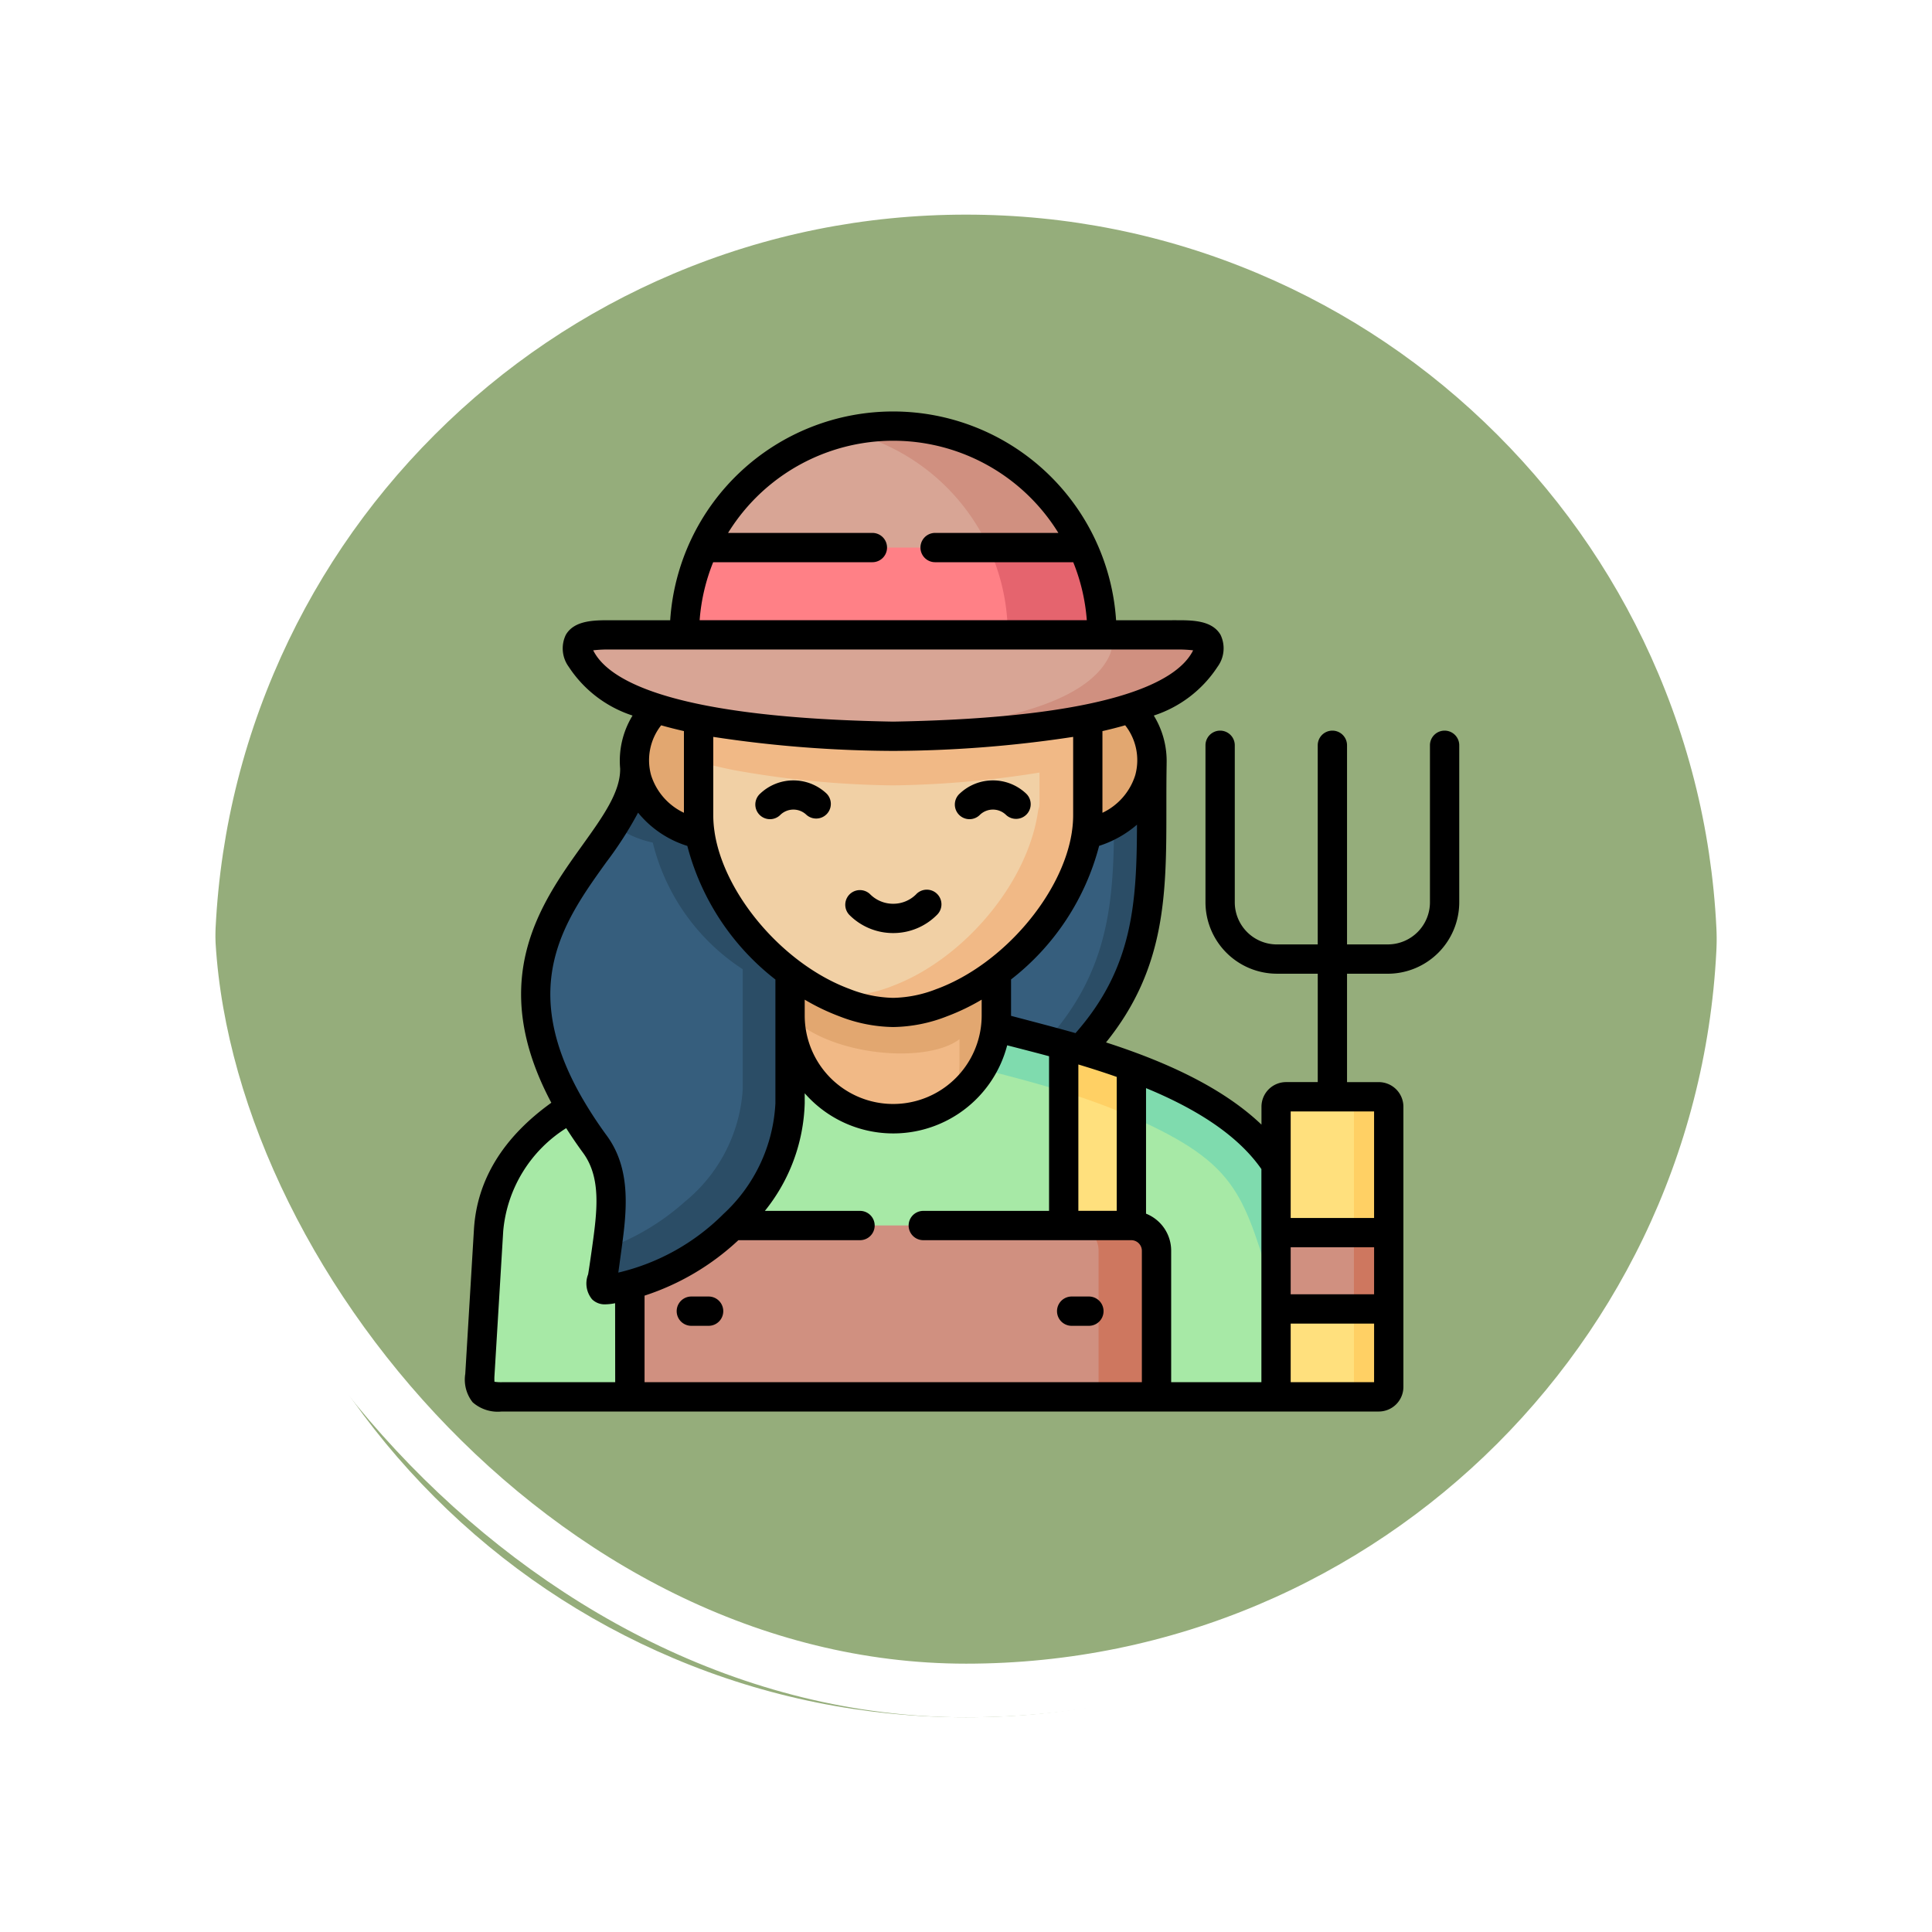 <svg xmlns="http://www.w3.org/2000/svg" xmlns:xlink="http://www.w3.org/1999/xlink" width="108" height="108" viewBox="0 0 108 108">
  <defs>
    <filter id="Trazado_896985" x="0" y="0" width="108" height="108" filterUnits="userSpaceOnUse">
      <feOffset dy="3" input="SourceAlpha"/>
      <feGaussianBlur stdDeviation="3" result="blur"/>
      <feFlood flood-opacity="0.161"/>
      <feComposite operator="in" in2="blur"/>
      <feComposite in="SourceGraphic"/>
    </filter>
  </defs>
  <g id="Grupo_1110362" data-name="Grupo 1110362" transform="translate(-747.051 -1534)">
    <g id="Grupo_1110071" data-name="Grupo 1110071" transform="translate(-0.73 -2293)">
      <g id="Grupo_1098742" data-name="Grupo 1098742" transform="translate(-446.539 3444.258)">
        <g transform="matrix(1, 0, 0, 1, 1194.32, 382.74)" filter="url(#Trazado_896985)">
          <g id="Trazado_896985-2" data-name="Trazado 896985" transform="translate(9 6)" fill="#84a065" opacity="0.859">
            <path d="M 45 88.5 C 39.127 88.5 33.43 87.35 28.068 85.082 C 22.889 82.891 18.236 79.755 14.241 75.759 C 10.245 71.764 7.109 67.112 4.918 61.932 C 2.65 56.57 1.5 50.873 1.5 45 C 1.5 39.127 2.65 33.43 4.918 28.068 C 7.109 22.889 10.245 18.236 14.241 14.241 C 18.236 10.245 22.889 7.109 28.068 4.918 C 33.43 2.65 39.127 1.5 45 1.5 C 50.873 1.5 56.57 2.65 61.932 4.918 C 67.111 7.109 71.764 10.245 75.759 14.241 C 79.754 18.236 82.891 22.889 85.082 28.068 C 87.35 33.43 88.5 39.127 88.5 45 C 88.5 50.873 87.35 56.57 85.082 61.932 C 82.891 67.112 79.754 71.764 75.759 75.759 C 71.764 79.755 67.111 82.891 61.932 85.082 C 56.57 87.35 50.873 88.5 45 88.5 Z" stroke="none"/>
            <path d="M 45 3 C 39.329 3 33.829 4.11 28.653 6.299 C 23.652 8.415 19.16 11.443 15.301 15.301 C 11.443 19.16 8.415 23.652 6.299 28.653 C 4.11 33.829 3 39.329 3 45 C 3 50.671 4.11 56.171 6.299 61.347 C 8.415 66.348 11.443 70.84 15.301 74.699 C 19.16 78.557 23.652 81.585 28.653 83.701 C 33.829 85.89 39.329 87 45 87 C 50.671 87 56.171 85.89 61.347 83.701 C 66.348 81.585 70.84 78.557 74.698 74.699 C 78.557 70.84 81.585 66.348 83.701 61.347 C 85.89 56.171 87 50.671 87 45 C 87 39.329 85.89 33.829 83.701 28.653 C 81.585 23.652 78.557 19.16 74.698 15.301 C 70.84 11.443 66.348 8.415 61.347 6.299 C 56.171 4.11 50.671 3 45 3 M 45 0 C 69.853 0 90 20.147 90 45 L 90 45 C 90 69.853 69.853 90 45 90 C 20.147 90 -7.62939453125e-06 69.853 -7.62939453125e-06 45 L -7.62939453125e-06 45 C -7.62939453125e-06 20.147 20.147 0 45 0 Z" stroke="none" fill="#fff"/>
          </g>
        </g>
        <g id="Rectángulo_400907" data-name="Rectángulo 400907" transform="translate(1203.32 388.742)" fill="none" stroke="#fff" stroke-width="3">
          <rect width="90" height="90" rx="45" stroke="none"/>
          <rect x="1.5" y="1.5" width="87" height="87" rx="43.5" fill="none"/>
        </g>
      </g>
    </g>
    <g id="granjero_1_" data-name="granjero (1)" transform="translate(771.541 1557)">
      <g id="Grupo_1110329" data-name="Grupo 1110329" transform="translate(16.453 33.773)">
        <path id="Trazado_898777" data-name="Trazado 898777" d="M153.122,309.313c.1,4.8-11.427,4.712-11.53,0-2.854,3.026-3.206,5.566-3.222,11.733l9.931,2.346,8.588-2.346,1.346-4.288-1.346-5.8c-1.087-.3-2.116-.561-3.013-.792-.474-.122-.754-.337-.754-.851Z" transform="translate(-138.37 -309.313)" fill="#a7e9a6" fill-rule="evenodd"/>
      </g>
      <g id="Grupo_1110330" data-name="Grupo 1110330" transform="translate(37.387 36.621)">
        <path id="Trazado_898778" data-name="Trazado 898778" d="M331.466,335.4l-1.368,4.939,1.368,3.945c.031.1-1.48,2.736,1.405,9.579h7.236c.863,0,1.564-5.291,1.68-5.989l-2.234-6.993c-1.679-2.58-4.849-4.282-8.086-5.482Z" transform="translate(-330.098 -335.399)" fill="#a7e9a6" fill-rule="evenodd"/>
      </g>
      <g id="Grupo_1110331" data-name="Grupo 1110331" transform="translate(2.329 38.899)">
        <path id="Trazado_898779" data-name="Trazado 898779" d="M14.093,356.262c-2.524,1.633-4.4,3.833-4.587,6.871L9.02,371.21c-.059.988.19,1.237,1.215,1.237H17.4C19.926,366.686,20.471,359.649,14.093,356.262Z" transform="translate(-9.011 -356.262)" fill="#a7e9a6" fill-rule="evenodd"/>
      </g>
      <g id="Grupo_1110332" data-name="Grupo 1110332" transform="translate(46.841 38.31)">
        <path id="Trazado_898780" data-name="Trazado 898780" d="M416.687,351.426v7.036l3.15,2.132,3.15-2.132v-7.036a.559.559,0,0,0-.558-.558h-5.188A.557.557,0,0,0,416.687,351.426Z" transform="translate(-416.687 -350.868)" fill="#ffe07d" fill-rule="evenodd"/>
      </g>
      <g id="Grupo_1110333" data-name="Grupo 1110333" transform="translate(46.841 48.036)">
        <path id="Trazado_898781" data-name="Trazado 898781" d="M422.989,442.077l-3.15-2.135-3.15,2.135v4.356a.557.557,0,0,0,.555.558h5.188a.559.559,0,0,0,.558-.558v-4.356Z" transform="translate(-416.688 -439.942)" fill="#ffe07d" fill-rule="evenodd"/>
      </g>
      <g id="Grupo_1110334" data-name="Grupo 1110334" transform="translate(34.972 35.415)">
        <path id="Trazado_898782" data-name="Trazado 898782" d="M307.98,324.354v10.09l1.879.957,1.9-.957V325.56c-.963-.352-1.929-.664-2.864-.941C308.591,324.528,308.282,324.441,307.98,324.354Z" transform="translate(-307.98 -324.354)" fill="#ffe07d" fill-rule="evenodd"/>
      </g>
      <g id="Grupo_1110335" data-name="Grupo 1110335" transform="translate(38.755 36.621)">
        <path id="Trazado_898783" data-name="Trazado 898783" d="M350.713,340.88c-1.68-2.58-4.849-4.282-8.086-5.481v2.8c6.192,2.724,6.235,4.456,8.086,10.246V340.88Z" transform="translate(-342.627 -335.399)" fill="#7fdbae" fill-rule="evenodd"/>
      </g>
      <g id="Grupo_1110336" data-name="Grupo 1110336" transform="translate(46.841 45.904)">
        <path id="Trazado_898784" data-name="Trazado 898784" d="M416.687,420.42h6.3v4.266h-6.3Z" transform="translate(-416.687 -420.42)" fill="#d09080" fill-rule="evenodd"/>
      </g>
      <g id="Grupo_1110337" data-name="Grupo 1110337" transform="translate(50.64 38.31)">
        <path id="Trazado_898785" data-name="Trazado 898785" d="M452.031,351.426v7.036h1.948v-7.036a.559.559,0,0,0-.558-.558h-1.945A.557.557,0,0,1,452.031,351.426Z" transform="translate(-451.476 -350.868)" fill="#ffd064" fill-rule="evenodd"/>
      </g>
      <g id="Grupo_1110338" data-name="Grupo 1110338" transform="translate(51.194 45.904)">
        <path id="Trazado_898786" data-name="Trazado 898786" d="M456.557,420.42v4.266H458.5V420.42Z" transform="translate(-456.557 -420.42)" fill="#ce775f" fill-rule="evenodd"/>
      </g>
      <g id="Grupo_1110339" data-name="Grupo 1110339" transform="translate(50.64 50.17)">
        <path id="Trazado_898787" data-name="Trazado 898787" d="M452.032,459.492v4.356a.557.557,0,0,1-.555.558h1.945a.559.559,0,0,0,.558-.558v-4.356Z" transform="translate(-451.477 -459.492)" fill="#ffd064" fill-rule="evenodd"/>
      </g>
      <g id="Grupo_1110340" data-name="Grupo 1110340" transform="translate(10.719 45.378)">
        <path id="Trazado_898788" data-name="Trazado 898788" d="M110.11,415.73H91.591c-2.462-.608-4.257,1.041-5.734,3.313v6.267H115.3v-8.174a1.41,1.41,0,0,0-1.405-1.405Z" transform="translate(-85.857 -415.603)" fill="#d09080" fill-rule="evenodd"/>
      </g>
      <g id="Grupo_1110341" data-name="Grupo 1110341" transform="translate(35.52 45.505)">
        <path id="Trazado_898789" data-name="Trazado 898789" d="M313,416.767a1.41,1.41,0,0,1,1.405,1.405v8.174h3.235v-8.174a1.41,1.41,0,0,0-1.405-1.405Z" transform="translate(-313.003 -416.767)" fill="#ce775f" fill-rule="evenodd"/>
      </g>
      <g id="Grupo_1110342" data-name="Grupo 1110342" transform="translate(29.749 19.722)">
        <path id="Trazado_898790" data-name="Trazado 898790" d="M265.121,183.058a22.042,22.042,0,0,1-3.518,9.2l-1.455,2.664c0,.517,1.574,1.539,2.044,1.658h4.1c4.618-4.927,3.9-9.866,4.01-15.958-.1,1.726-2.886,1.857-5.179,2.434Z" transform="translate(-260.148 -180.624)" fill="#365e7d" fill-rule="evenodd"/>
      </g>
      <g id="Grupo_1110343" data-name="Grupo 1110343" transform="translate(34.305 16.219)">
        <path id="Trazado_898791" data-name="Trazado 898791" d="M301.873,148.546c.125,1.789,2.057,6.594,1.929,7.423a4.443,4.443,0,0,0,3.668-3.92,4.2,4.2,0,0,0-1.218-3.122Z" transform="translate(-301.873 -148.546)" fill="#e2a770" fill-rule="evenodd"/>
      </g>
      <g id="Grupo_1110344" data-name="Grupo 1110344" transform="translate(19.675 30.967)">
        <path id="Trazado_898792" data-name="Trazado 898792" d="M167.88,284.01v2.415a5.765,5.765,0,1,0,11.53,0V284.01A42.6,42.6,0,0,0,167.88,284.01Z" transform="translate(-167.88 -283.62)" fill="#f1b986" fill-rule="evenodd"/>
      </g>
      <g id="Grupo_1110345" data-name="Grupo 1110345" transform="translate(34.028 19.722)">
        <path id="Trazado_898793" data-name="Trazado 898793" d="M303.091,183.916c-.019,4.431-.3,8.3-3.758,12.147.308.081.623.168.944.255.3.087.611.174.919.265,4.618-4.927,3.9-9.866,4.01-15.958A4.108,4.108,0,0,1,303.091,183.916Z" transform="translate(-299.333 -180.625)" fill="#2b4d66" fill-rule="evenodd"/>
      </g>
      <g id="Grupo_1110346" data-name="Grupo 1110346" transform="translate(19.675 31.358)">
        <path id="Trazado_898794" data-name="Trazado 898794" d="M167.88,287.2v2.415c2.153,2.234,7.594,2.733,9.47,1.315v1.362a5.683,5.683,0,0,1-.365,2.013,5.769,5.769,0,0,0,2.424-4.69V287.2a12.027,12.027,0,0,1-3.041,1.692,7.044,7.044,0,0,1-5.45,0,10.946,10.946,0,0,1-1.147-.5A12.674,12.674,0,0,1,167.88,287.2Z" transform="translate(-167.88 -287.195)" fill="#e2a770" fill-rule="evenodd"/>
      </g>
      <g id="Grupo_1110347" data-name="Grupo 1110347" transform="translate(5.454 19.946)">
        <path id="Trazado_898795" data-name="Trazado 898795" d="M43.178,182.68c.081,4.69-9.566,8.7-3.587,18.953A23.39,23.39,0,0,0,40.95,203.7c1.38,1.885.841,4.366.555,6.65-.193,1.53-.6,1.673.925,1.321.156-.034.315-.075.47-.118a13.21,13.21,0,0,0,5.734-3.313,9.936,9.936,0,0,0,3.222-6.84v-7.308c-.321-5.257-5.905-9.685-8.678-11.412Z" transform="translate(-37.636 -182.68)" fill="#365e7d" fill-rule="evenodd"/>
      </g>
      <g id="Grupo_1110348" data-name="Grupo 1110348" transform="translate(9.126 19.946)">
        <path id="Trazado_898796" data-name="Trazado 898796" d="M79.171,200.625a8.815,8.815,0,0,1-3.222,6.273,13.455,13.455,0,0,1-4.375,2.624c-.037.277-.075.552-.109.826-.193,1.53-.6,1.673.925,1.321.156-.034.315-.075.47-.118a13.21,13.21,0,0,0,5.734-3.313,9.936,9.936,0,0,0,3.222-6.84v-7.308a12.9,12.9,0,0,1-5.029-7.716,4.489,4.489,0,0,1-3.649-3.7,5.883,5.883,0,0,1-1.165,3.191,5.679,5.679,0,0,0,2.169.969,11.809,11.809,0,0,0,5.029,7.08v6.706Z" transform="translate(-71.268 -182.679)" fill="#2b4d66" fill-rule="evenodd"/>
      </g>
      <g id="Grupo_1110349" data-name="Grupo 1110349" transform="translate(10.97 15.748)">
        <path id="Trazado_898797" data-name="Trazado 898797" d="M89.385,145.078a4.14,4.14,0,0,0-1.2,3.347,4.489,4.489,0,0,0,3.649,3.7c3.023-1.016,1.63-5.488,1.458-7.66A4.16,4.16,0,0,0,89.385,145.078Z" transform="translate(-88.16 -144.226)" fill="#e2a770" fill-rule="evenodd"/>
      </g>
      <g id="Grupo_1110350" data-name="Grupo 1110350" transform="translate(14.835 0.819)">
        <path id="Trazado_898798" data-name="Trazado 898798" d="M134.162,7.5a11.675,11.675,0,0,0-10.6,6.79l10.978,2.069L144.77,14.29A11.676,11.676,0,0,0,134.162,7.5Z" transform="translate(-123.558 -7.5)" fill="#d8a595" fill-rule="evenodd"/>
      </g>
      <g id="Grupo_1110351" data-name="Grupo 1110351" transform="translate(13.77 7.609)">
        <path id="Trazado_898799" data-name="Trazado 898799" d="M136.074,69.689H114.863a11.615,11.615,0,0,0-1.066,4.88l11.67,2.144,11.673-2.144A11.662,11.662,0,0,0,136.074,69.689Z" transform="translate(-113.797 -69.689)" fill="#ff8086" fill-rule="evenodd"/>
      </g>
      <g id="Grupo_1110352" data-name="Grupo 1110352" transform="translate(14.561 15.458)">
        <path id="Trazado_898800" data-name="Trazado 898800" d="M121.047,148.7a6.821,6.821,0,0,0,.084,1.056,12.9,12.9,0,0,0,5.029,7.716,12.007,12.007,0,0,0,3.038,1.692,7.044,7.044,0,0,0,5.45,0,12.027,12.027,0,0,0,3.041-1.692,12.919,12.919,0,0,0,5.029-7.716,6.821,6.821,0,0,0,.084-1.056V143.32a34.759,34.759,0,0,0-21.757,0V148.7Z" transform="translate(-121.047 -141.574)" fill="#f1d0a5" fill-rule="evenodd"/>
      </g>
      <g id="Grupo_1110353" data-name="Grupo 1110353" transform="translate(7.781 12.489)">
        <path id="Trazado_898801" data-name="Trazado 898801" d="M92.428,114.383H60.78c-1.2,0-2.343.056-1.6,1.38.679,1.209,2.172,2.091,4.179,2.73a21.955,21.955,0,0,0,2.365.6,62.53,62.53,0,0,0,21.757,0,22.134,22.134,0,0,0,2.365-.6c2-.639,3.5-1.521,4.176-2.73C94.771,114.439,93.627,114.383,92.428,114.383Z" transform="translate(-58.945 -114.383)" fill="#d8a595" fill-rule="evenodd"/>
      </g>
      <g id="Grupo_1110354" data-name="Grupo 1110354" transform="translate(14.562 17.204)">
        <path id="Trazado_898802" data-name="Trazado 898802" d="M140.018,162.766c-.6,4.014-4.179,8.2-8.071,9.688a7.5,7.5,0,0,1-2.723.564,6.519,6.519,0,0,1-1.169-.109,10.923,10.923,0,0,0,1.147.5,7.044,7.044,0,0,0,5.45,0,12.028,12.028,0,0,0,3.041-1.692A12.919,12.919,0,0,0,142.724,164a6.821,6.821,0,0,0,.084-1.056v-5.382l-2.7.436a75.887,75.887,0,0,1-8.174.517,71.768,71.768,0,0,1-9.133-.648c-.6-.09-1.187-.193-1.745-.305v2.378c.633.181,1.3.337,1.985.474a53.136,53.136,0,0,0,8.893.851,55.661,55.661,0,0,0,8.174-.717v1.692C140.1,162.6,140.074,162.4,140.018,162.766Z" transform="translate(-121.051 -157.565)" fill="#f1b986" fill-rule="evenodd"/>
      </g>
      <g id="Grupo_1110355" data-name="Grupo 1110355" transform="translate(22.807 0.819)">
        <path id="Trazado_898803" data-name="Trazado 898803" d="M209.8,14.29A11.676,11.676,0,0,0,199.2,7.5a11.8,11.8,0,0,0-2.633.3,11.7,11.7,0,0,1,7.971,6.494Z" transform="translate(-196.562 -7.5)" fill="#d09080" fill-rule="evenodd"/>
      </g>
      <g id="Grupo_1110356" data-name="Grupo 1110356" transform="translate(30.778 7.609)">
        <path id="Trazado_898804" data-name="Trazado 898804" d="M274.836,69.689h-5.269c.146.321.281.648.4.985a11.609,11.609,0,0,1,.667,3.9H275.9A11.664,11.664,0,0,0,274.836,69.689Z" transform="translate(-269.567 -69.689)" fill="#e5646e" fill-rule="evenodd"/>
      </g>
      <g id="Grupo_1110357" data-name="Grupo 1110357" transform="translate(22.719 12.489)">
        <path id="Trazado_898805" data-name="Trazado 898805" d="M214.308,114.383h-5.441a7.5,7.5,0,0,1,1.022.05c.695.1,1.094.408.573,1.331-1.128,2.007-4.412,2.9-6.541,3.334a54.325,54.325,0,0,1-8.158.876c.9.037,1.81.062,2.72.078a76.278,76.278,0,0,0,8.177-.517l.748-.122.206-.031,1.748-.284a23.49,23.49,0,0,0,2.353-.6c1.5-.474,3.384-1.3,4.188-2.736.748-1.325-.4-1.381-1.6-1.381Z" transform="translate(-195.764 -114.383)" fill="#d09080" fill-rule="evenodd"/>
      </g>
      <g id="Grupo_1110358" data-name="Grupo 1110358" transform="translate(30.366 33.81)">
        <path id="Trazado_898806" data-name="Trazado 898806" d="M266.631,309.868a5.728,5.728,0,0,1-.832,2.733c.863.221,1.832.467,2.858.754.3.084.611.171.922.265l.826.249v-2.608c-.321-.087-.636-.174-.944-.255-.739-.2-1.437-.374-2.069-.536-.461-.118-.739-.324-.754-.813C266.637,309.728,266.637,309.8,266.631,309.868Z" transform="translate(-265.799 -309.656)" fill="#7fdbae" fill-rule="evenodd"/>
      </g>
      <g id="Grupo_1110359" data-name="Grupo 1110359" transform="translate(34.972 35.415)">
        <path id="Trazado_898807" data-name="Trazado 898807" d="M308.9,324.619c-.308-.09-.617-.178-.919-.265v2.608c.218.069.436.14.654.212.458.15.919.309,1.38.48.352.131.7.268,1.053.411.234.093.464.19.695.293v-2.8C310.8,325.208,309.835,324.9,308.9,324.619Z" transform="translate(-307.981 -324.354)" fill="#ffd064" fill-rule="evenodd"/>
      </g>
      <g id="Grupo_1110361" data-name="Grupo 1110361" transform="translate(1.509 0)">
        <g id="Grupo_1110360" data-name="Grupo 1110360">
          <path id="Trazado_898808" data-name="Trazado 898808" d="M150.528,189.634a.819.819,0,1,0,1.137,1.178,1.05,1.05,0,0,1,1.446,0,.819.819,0,0,0,1.137-1.178A2.7,2.7,0,0,0,150.528,189.634Z" transform="translate(-134.035 -168.267)"/>
          <path id="Trazado_898809" data-name="Trazado 898809" d="M256.413,190.793a.819.819,0,0,0-.021-1.158,2.7,2.7,0,0,0-3.721,0,.819.819,0,1,0,1.137,1.178,1.05,1.05,0,0,1,1.446,0A.819.819,0,0,0,256.413,190.793Z" transform="translate(-225.025 -168.268)"/>
          <path id="Trazado_898810" data-name="Trazado 898810" d="M200.007,245.2a1.809,1.809,0,0,1-1.289.535h0a1.817,1.817,0,0,1-1.293-.536.819.819,0,0,0-1.158,1.158,3.444,3.444,0,0,0,2.451,1.016h0a3.436,3.436,0,0,0,2.447-1.017.819.819,0,1,0-1.16-1.156Z" transform="translate(-174.787 -218.214)"/>
          <path id="Trazado_898811" data-name="Trazado 898811" d="M306.344,453.134h-.963a.819.819,0,1,0,0,1.638h.963a.819.819,0,1,0,0-1.638Z" transform="translate(-271.473 -403.658)"/>
          <path id="Trazado_898812" data-name="Trazado 898812" d="M56.264,17.843a.819.819,0,0,0-.819.819v8.778a2.356,2.356,0,0,1-2.353,2.353H50.81V18.662a.819.819,0,1,0-1.638,0V29.794H46.888a2.356,2.356,0,0,1-2.353-2.353V18.662a.819.819,0,1,0-1.638,0v8.778a4,4,0,0,0,3.991,3.991h2.285v6.059H47.4a1.377,1.377,0,0,0-1.373,1.377v1c-2.275-2.17-5.585-3.593-8.69-4.595,3.374-4.177,3.376-8.364,3.374-13.157,0-.77,0-1.567.014-2.376,0-.017,0-.033,0-.049A4.869,4.869,0,0,0,40.008,17a6.745,6.745,0,0,0,3.564-2.727,1.741,1.741,0,0,0,.166-1.787c-.476-.815-1.584-.815-2.474-.815H37.9a12.49,12.49,0,0,0-24.926,0H9.616c-.89,0-2,0-2.475.815A1.741,1.741,0,0,0,7.3,14.271,6.757,6.757,0,0,0,10.87,17a4.833,4.833,0,0,0-.693,2.963c.021,1.308-.966,2.686-2.109,4.281-2.319,3.236-5.395,7.53-1.738,14.4-2.7,1.938-4.158,4.316-4.326,7.077L1.519,53.8a2.038,2.038,0,0,0,.414,1.59,2.124,2.124,0,0,0,1.619.515H47.324l.036,0,.036,0h5.188a1.378,1.378,0,0,0,1.377-1.377V38.868a1.378,1.378,0,0,0-1.377-1.377H50.81V31.432h2.282a4,4,0,0,0,3.991-3.991V18.662a.819.819,0,0,0-.819-.819ZM37.936,37.2v7.485H35.791v-8.18C36.494,36.717,37.215,36.947,37.936,37.2Zm-2.308-2.449c-1.139-.327-3.576-.954-3.6-.966,0,0,0-.009,0-.013v-2.02a13.888,13.888,0,0,0,4.924-7.468A6.076,6.076,0,0,0,39.068,23.1c-.014,4.409-.232,8.019-3.44,11.656Zm-7.749-2.47a6.938,6.938,0,0,1-2.439.5,6.967,6.967,0,0,1-2.442-.5c-3.718-1.38-7.016-5.3-7.542-8.76v-.007a6.23,6.23,0,0,1-.074-.929V18.192a68.116,68.116,0,0,0,10.045.784h.028A68.111,68.111,0,0,0,35.5,18.192v4.394a6.233,6.233,0,0,1-.074.93v.006c-.527,3.462-3.826,7.381-7.545,8.76Zm2.507.6v.886a4.946,4.946,0,1,1-9.892,0v-.885a12.11,12.11,0,0,0,1.936.93,8.541,8.541,0,0,0,3.01.6,8.506,8.506,0,0,0,3.008-.6,12.115,12.115,0,0,0,1.938-.931ZM38.97,20.336a3.48,3.48,0,0,1-1.833,2.1V17.869q.669-.152,1.271-.325A3.151,3.151,0,0,1,38.97,20.336ZM15.377,8.428h8.9a.819.819,0,1,0,0-1.638H16.21a10.846,10.846,0,0,1,18.463,0H27.783a.819.819,0,1,0,0,1.638h7.722a10.769,10.769,0,0,1,.758,3.242H14.62A10.769,10.769,0,0,1,15.377,8.428Zm-6.646,5.04c-.024-.043-.044-.082-.06-.115a7.431,7.431,0,0,1,.945-.045H41.263a7.469,7.469,0,0,1,.943.045c-.016.034-.036.072-.061.116-.927,1.65-4.578,3.66-16.705,3.87-12.127-.21-15.78-2.22-16.708-3.87Zm5.011,4.4v4.567a3.481,3.481,0,0,1-1.835-2.1,3.148,3.148,0,0,1,.563-2.79Q13.073,17.717,13.742,17.868ZM9.9,54.266H3.552a2.527,2.527,0,0,1-.4-.024,2.32,2.32,0,0,1,0-.345L3.64,45.82a7.585,7.585,0,0,1,3.521-5.756c.287.451.6.913.946,1.385,1.034,1.413.777,3.3.5,5.3-.035.256-.184,1.295-.221,1.489a1.39,1.39,0,0,0,.221,1.394,1,1,0,0,0,.744.281,2.946,2.946,0,0,0,.544-.063ZM9.429,40.482A23.348,23.348,0,0,1,8.141,38.53a.846.846,0,0,0-.044-.076l-.009-.013C4.429,32.133,7.056,28.467,9.4,25.2a20.761,20.761,0,0,0,1.779-2.771,5.755,5.755,0,0,0,2.753,1.858,13.891,13.891,0,0,0,4.924,7.469v6.912a9.036,9.036,0,0,1-2.9,6.19,12.29,12.29,0,0,1-5.883,3.281c.021-.126.126-.915.161-1.166C10.525,44.841,10.854,42.427,9.429,40.482ZM39.341,54.266h-27.8V49.427a14.028,14.028,0,0,0,5.245-3.1h6.8a.819.819,0,1,0,0-1.638H18.267a10.023,10.023,0,0,0,2.227-6.021v-.554a6.579,6.579,0,0,0,11.318-2.68s1.6.408,2.341.61v8.645H27.122a.819.819,0,1,0,0,1.638H38.755a.594.594,0,0,1,.586.586Zm6.681,0H40.979V46.911a2.226,2.226,0,0,0-1.405-2.066V37.827c2.615,1.08,5.055,2.525,6.449,4.526V54.266Zm6.3,0H47.66V50.989h4.663Zm0-4.914H47.66V46.723h4.663Zm0-10.222v5.956H47.66V39.129Z" transform="translate(-1.509 0)"/>
          <path id="Trazado_898813" data-name="Trazado 898813" d="M111.621,453.134h-.966a.819.819,0,1,0,0,1.638h.966a.819.819,0,1,0,0-1.638Z" transform="translate(-98.008 -403.658)"/>
        </g>
      </g>
    </g>
  </g>
</svg>
